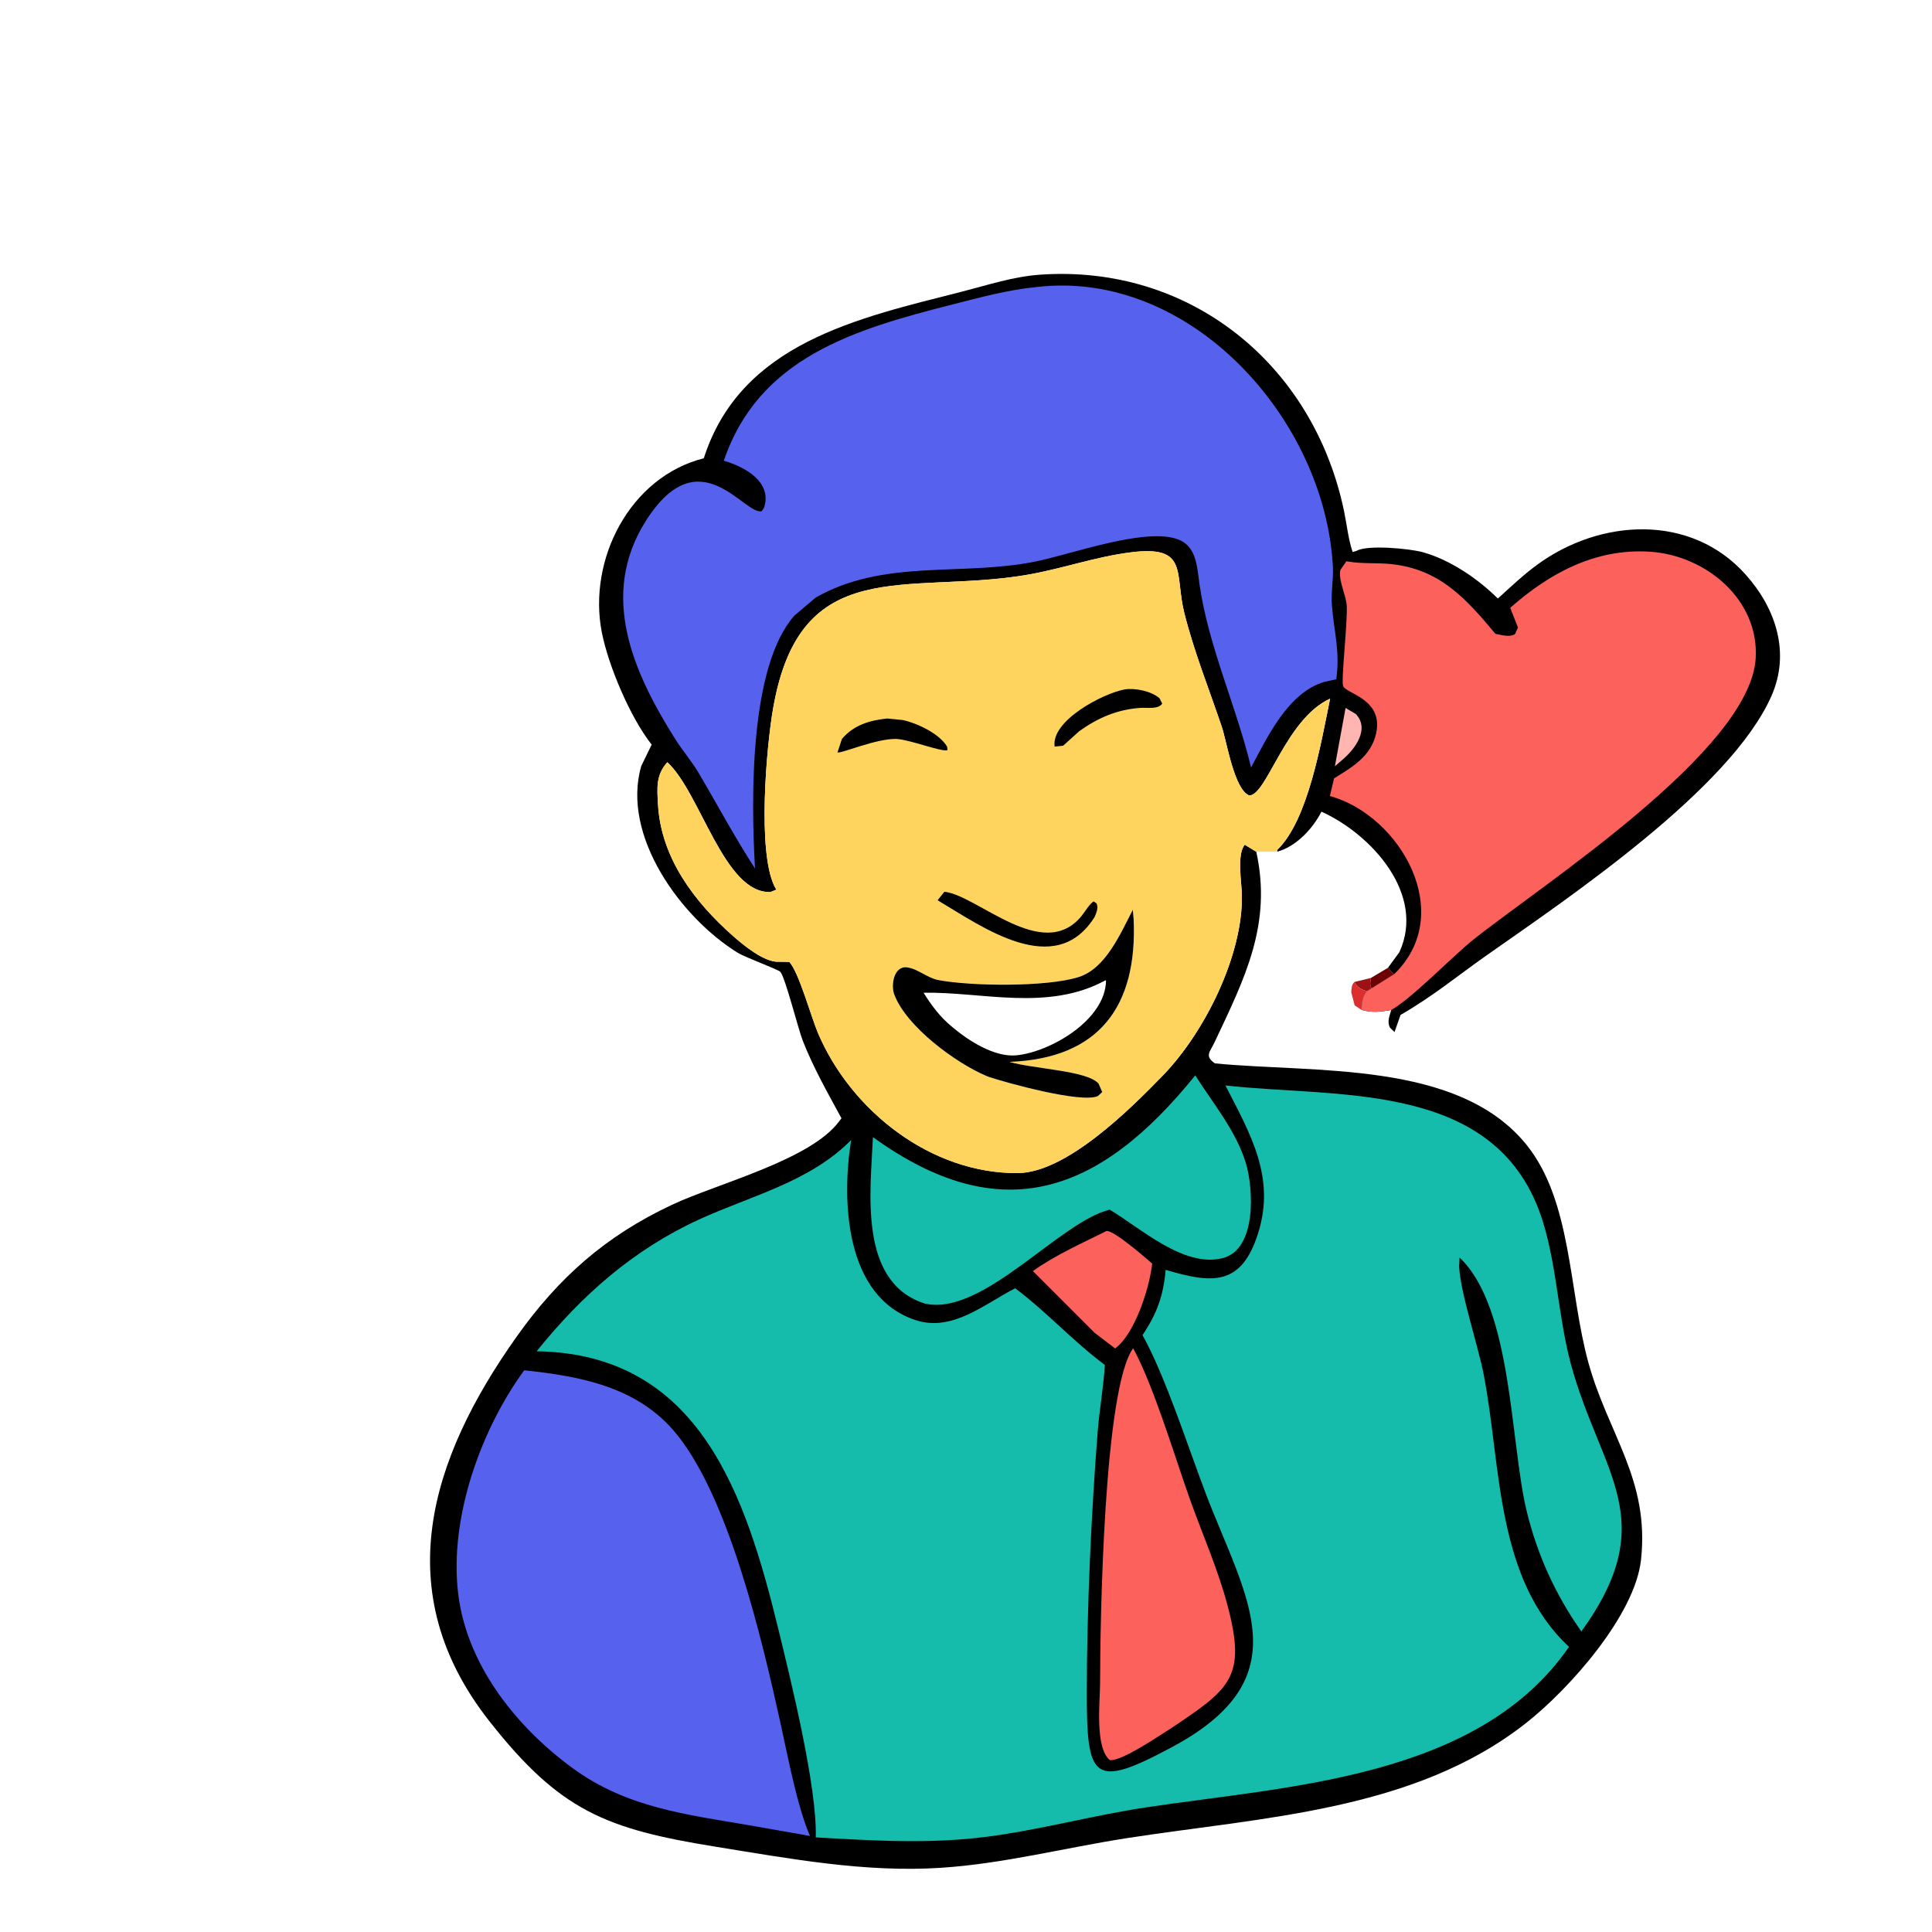 <?xml version="1.0" encoding="utf-8" ?>
<svg width="100" height="100" viewBox="0 0 900 900">
	<path fill="#9B1315" transform="scale(1.6 1.6)" d="M399.151 284.727C398.996 285.899 398.691 286.688 399.354 287.751L397.957 288.599C396.207 288.027 395.268 287.523 394.317 285.909L399.151 284.727Z"/>
	<path fill="#6D0205" transform="scale(1.6 1.6)" d="M404.114 281.756L405.841 283.695L399.354 287.751C398.691 286.688 398.996 285.899 399.151 284.727L404.114 281.756Z"/>
	<path fill="#DC2E2F" transform="scale(1.6 1.6)" d="M396.389 294.027L394.412 292.703L393.426 288.942C393.458 287.829 393.511 286.686 394.317 285.909C395.268 287.523 396.207 288.027 397.957 288.599C396.594 290.328 396.548 291.926 396.389 294.027Z"/>
	<path transform="scale(1.6 1.6)" d="M204.908 133.423C215.674 99.833 249.85 92.629 279.845 84.972C287.385 83.048 294.896 80.544 302.698 79.984C346.146 76.865 382.296 105.8 391.289 148.68C392.109 152.588 392.545 156.943 393.81 160.708L394.904 160.41C398.112 158.517 410.51 159.733 414.255 160.775C422.2 162.987 430.262 168.469 436.098 174.262C439.827 170.887 443.536 167.348 447.602 164.382C465.957 150.99 492.336 149.398 508.309 167.357C517.115 177.257 521.281 190.13 515.751 202.642C503.81 229.658 457.037 261.149 433.191 277.889C424.016 284.33 417.644 289.766 407.766 295.503L406.015 300.484L404.72 299.235C403.77 297.508 404.561 295.778 405.07 294.045C402.005 294.587 399.443 294.918 396.389 294.027C396.548 291.926 396.594 290.328 397.957 288.599L399.354 287.751L405.841 283.695L404.114 281.756L407.419 277.238C415.162 260.469 399.447 242.983 384.73 236.306L384.161 237.376C381.587 241.917 377.044 246.543 371.921 247.951L365.766 247.982C370.408 269.132 362.391 284.835 353.667 303.353C352.225 306.413 350.656 307.413 353.701 309.598C382.613 312.445 424.363 308.711 444.282 333.106C457.737 349.584 456.692 375.897 462.475 396.784C468.249 417.636 480.317 430.806 477.781 454.12C476.028 470.247 456.966 491.685 444.356 501.625C411.717 527.355 367.544 529.032 327.969 535.193C309.919 538.004 292.158 542.628 273.868 543.813C251.91 545.236 230.137 541.18 208.556 537.704C176.3 532.509 163.023 527.22 142.484 501.127C112.94 463.593 125.126 424.901 150.283 389.363C162.574 372.001 176.295 359.862 195.615 350.789C208.958 344.523 236.027 337.767 244.362 326.42L244.992 325.582C240.975 318.177 236.823 310.899 233.739 303.038C232.388 299.595 228.642 284.623 227.203 282.958C226.606 282.269 216.904 278.705 214.803 277.407C198.296 267.206 180.788 243.333 186.714 222.998L189.733 216.795C183.557 208.998 177.111 193.832 175.207 184.055C171.11 163.013 183.293 138.885 204.908 133.423ZM194.292 221.926C190.911 225.67 191.315 229.503 191.578 234.22C192.443 249.754 202.154 262.564 213.437 272.527C216.344 275.094 222.594 280.286 226.753 280.01L229.779 280.058C232.477 282.7 236.183 296.143 238.136 300.73C247.827 323.498 271.152 341.741 296.316 341.541C310.579 341.428 329.27 322.703 338.525 313.167C350.852 300.466 361.862 278.07 361.579 260.65C361.518 256.878 360.033 248.837 362.402 245.937L365.766 247.982L371.921 247.951L371.826 247.49C380.86 238.855 384.627 216.245 387.258 203.412C374.33 209.283 368.771 231.716 363.705 231.591C359.355 229.916 357.161 215.914 355.758 211.727C352.029 200.603 347.699 189.943 344.824 178.524C341.895 166.886 346.18 158.722 329.363 160.793C318.8 162.094 308.721 165.793 298.218 167.496C263.7 173.094 233.012 161.058 225.117 206.103C223.111 217.548 220.51 247.653 225.438 257.947L226.032 259.018L224.346 259.705C210.846 260.282 203.953 230.768 194.292 221.926Z"/>
	<path fill="#FFB5B2" transform="scale(1.6 1.6)" d="M391.764 206.118L394.779 207.91C398.786 212.224 394.632 217.912 391.141 220.943L388.655 223.096L391.764 206.118Z"/>
	<path fill="#FC615C" transform="scale(1.6 1.6)" d="M322.183 358.391C324.371 358.247 333.398 366.093 335.455 367.888L335.298 369.103C334.319 375.88 330.312 388.388 324.669 392.608L318.649 388.005L300.719 370.069C307.346 365.356 314.921 362.014 322.183 358.391Z"/>
	<path fill="#FC615C" transform="scale(1.6 1.6)" d="M329.914 392.545C335.854 403.38 342.092 424.282 346.367 436.291C350.084 446.73 354.707 457.094 357.505 467.823C362.841 488.283 358.182 491.659 341.094 503.091C337.875 505.084 326.605 512.87 323.122 512.448C318.699 508.864 320.284 495.131 320.288 490.194C320.303 472.405 321.325 404.331 329.914 392.545Z"/>
	<path fill="#15BBAB" transform="scale(1.6 1.6)" d="M347.995 313.094C353.199 321.293 359.904 329.264 362.74 338.676C364.942 345.983 365.974 363.758 355.975 366.306C344.679 369.185 332.065 357.535 323.091 352.196C308.463 355.705 286.147 383.311 269.282 379.543C249.764 373.333 253.486 346.731 254.155 331.073C291.746 358.268 320.43 347.272 347.995 313.094Z"/>
	<path fill="#5661EE" transform="scale(1.6 1.6)" d="M152.618 398.963C168.595 400.636 184.819 403.609 195.944 416.302C212.023 434.649 221.97 477.828 227.221 501.6C229.362 511.295 232.009 525.589 235.822 534.543L218.491 531.486C199.912 528.306 182.519 526.34 166.747 514.817C150.763 503.138 136.731 485.734 133.656 465.848C130.239 443.751 139.42 417.06 152.618 398.963Z"/>
	<path fill="#FC615C" transform="scale(1.6 1.6)" d="M439.699 176.967C451.137 166.862 464.452 159.678 480.173 160.614C496.6 161.591 512.217 174.548 511.164 191.712C509.517 218.559 449.011 257.58 428.999 273.549C422.79 278.503 411.058 290.723 405.07 294.045C402.005 294.587 399.443 294.918 396.389 294.027C396.548 291.926 396.594 290.328 397.957 288.599L399.354 287.751L405.841 283.695C424.167 266.028 407.699 237.445 387.202 231.749L388.406 226.622C393.704 223.341 399.165 220.216 400.644 213.563C402.888 203.468 391.883 202.008 391.049 199.729C390.422 198.016 392.334 181.72 392.111 176.476C391.978 173.336 389.504 168.773 390.278 165.886L392.007 163.404L392.503 163.492C396.583 164.196 400.725 163.804 404.83 164.213C419.101 165.635 426.706 174.148 435.39 184.536C436.995 184.842 439.686 185.667 441.129 184.571L441.949 182.696L439.699 176.967Z"/>
	<path fill="#5661EE" transform="scale(1.6 1.6)" d="M301.819 83.565C346.49 78.31 385.805 121.93 388.071 164.996C388.267 168.724 387.484 172.445 387.779 176.19C388.391 183.97 390.219 189.691 389.048 197.77L385.451 198.561C374.949 201.777 369.017 214.58 364.247 223.453C359.937 205.546 351.893 188.377 349.244 170.198C348.441 164.689 348.441 158.493 342.022 156.729C331.96 153.964 311.781 161.442 301.09 163.558C279.72 167.789 257.193 162.688 237.444 174.012L231.281 179.237C218.23 193.969 218.64 232.314 219.819 252.857C213.913 243.781 208.841 234.236 203.334 224.923C201.358 221.584 198.766 218.615 196.692 215.333C184.306 195.732 174.366 173.309 187.993 151.726C203.591 127.022 216.575 149.994 221.766 148.842L222.476 147.77C224.889 140.156 216.614 135.86 210.743 134.137C220.928 104.07 248.807 95.897 277.086 88.701C285.237 86.626 293.423 84.377 301.819 83.565Z"/>
	<path fill="#FED45E" transform="scale(1.6 1.6)" d="M194.292 221.926C203.953 230.768 210.846 260.282 224.346 259.705L226.032 259.018L225.438 257.947C220.51 247.653 223.111 217.548 225.117 206.103C233.012 161.058 263.7 173.094 298.218 167.496C308.721 165.793 318.8 162.094 329.363 160.793C346.18 158.722 341.895 166.886 344.824 178.524C347.699 189.943 352.029 200.603 355.758 211.727C357.161 215.914 359.355 229.916 363.705 231.591C368.771 231.716 374.33 209.283 387.258 203.412C384.627 216.245 380.86 238.855 371.826 247.49L371.921 247.951L365.766 247.982L362.402 245.937C360.033 248.837 361.518 256.878 361.579 260.65C361.862 278.07 350.852 300.466 338.525 313.167C329.27 322.703 310.579 341.428 296.316 341.541C271.152 341.741 247.827 323.498 238.136 300.73C236.183 296.143 232.477 282.7 229.779 280.058L226.753 280.01C222.594 280.286 216.344 275.094 213.437 272.527C202.154 262.564 192.443 249.754 191.578 234.22C191.315 229.503 190.911 225.67 194.292 221.926ZM329.817 264.909C326.23 271.718 321.995 281.988 313.992 284.489C304.65 287.408 282.752 287.15 273.23 285.349C270.006 284.74 267.29 282.096 264.151 281.656C260.222 281.105 259.345 286.837 260.36 289.531C263.93 299.005 278.367 309.507 287.043 313.196L287.786 313.502C292.696 315.167 314.812 321.309 319.642 319.126L320.917 317.949L319.843 315.476C316.46 311.675 301.198 311.274 293.876 309.167C320.096 308.209 331.175 292.914 330.061 267.651L329.817 264.909Z"/>
	<path transform="scale(1.6 1.6)" d="M258.324 209.189L262.776 209.632C266.934 210.497 273.516 213.582 275.748 217.382L275.87 218.403C274.175 219.009 265.208 215.404 261 215.139C255.021 215.004 245.028 219.42 243.832 219.071L245.119 215.154C248.56 211.075 253.246 209.716 258.324 209.189Z"/>
	<path transform="scale(1.6 1.6)" d="M327.499 200.714C330.556 200.275 335.183 201.197 337.601 203.305L338.373 204.851C337.258 206.604 333.87 205.975 331.986 206.104C325.284 206.563 319.62 208.999 314.209 212.893L309.525 217.117L307.059 217.364C305.958 209.793 321.195 201.852 327.499 200.714Z"/>
	<path transform="scale(1.6 1.6)" d="M274.953 259.633C284.638 260.67 303.503 280.323 314.791 266.817C315.654 265.785 317.39 262.881 318.45 262.445L319.286 263.06C319.836 264.37 319.225 265.65 318.753 266.877C307.285 285.377 286.029 269.855 272.985 262.106L274.953 259.633Z"/>
	<path transform="scale(1.6 1.6)" d="M329.817 264.909L330.061 267.651C331.175 292.914 320.096 308.209 293.876 309.167C301.198 311.274 316.46 311.675 319.843 315.476L320.917 317.949L319.642 319.126C314.812 321.309 292.696 315.167 287.786 313.502L287.043 313.196C278.367 309.507 263.93 299.005 260.36 289.531C259.345 286.837 260.222 281.105 264.151 281.656C267.29 282.096 270.006 284.74 273.23 285.349C282.752 287.15 304.65 287.408 313.992 284.489C321.995 281.988 326.23 271.718 329.817 264.909ZM321.861 285.415C305.06 294.568 285.924 288.724 268.896 289.03C271.236 292.785 273.695 296.079 277.129 298.906C281.829 302.919 289.487 307.87 295.902 307.258C305.685 306.325 321.825 297.049 322.017 285.534L321.861 285.415Z"/>
	<path fill="#15BBAB" transform="scale(1.6 1.6)" d="M356.783 316.035C388.297 319.569 431.741 314.844 447.04 349.826C453.162 363.823 453.226 381.822 457.316 396.974C465.988 429.104 484.125 442.194 460.409 474.999C452.872 464.307 447.561 452.645 444.483 439.932C439.652 419.978 440.385 380.733 424.96 366.141L424.828 368.794C425.197 376.494 430.344 391.701 432.01 400.358C437.098 426.781 435.421 459.592 456.819 479.476C430.301 517.883 374.835 519.979 333.529 526.233C318.13 528.564 303.02 532.708 287.587 534.73C270.725 536.939 254.4 535.908 237.506 534.953C237.946 520.42 230.246 489.274 226.735 474.798C217.181 435.647 203.856 394.149 156.255 393.418C169.271 377.194 184.414 363.824 203.465 355.081C218.652 348.111 235.705 344.175 247.807 331.918C245.003 349.514 245.934 377.555 266.557 384.343C277.321 387.887 286.572 379.655 295.578 375.082C304.753 381.98 312.449 390.534 321.673 397.395C321.271 403.917 320.086 410.445 319.575 416.985C317.676 441.259 316.434 468.767 316.421 492.866C316.407 518.128 318.24 521.003 341.315 508.617C378.986 488.397 362.806 465.453 351.268 435.399C346.189 422.168 339.299 400.593 332.639 388.718C336.846 382.447 338.726 377.238 339.381 369.706C353.112 373.832 361.43 374.351 366.267 359.15C371.478 342.777 364.045 330.179 356.783 316.035Z"/>
</svg>
